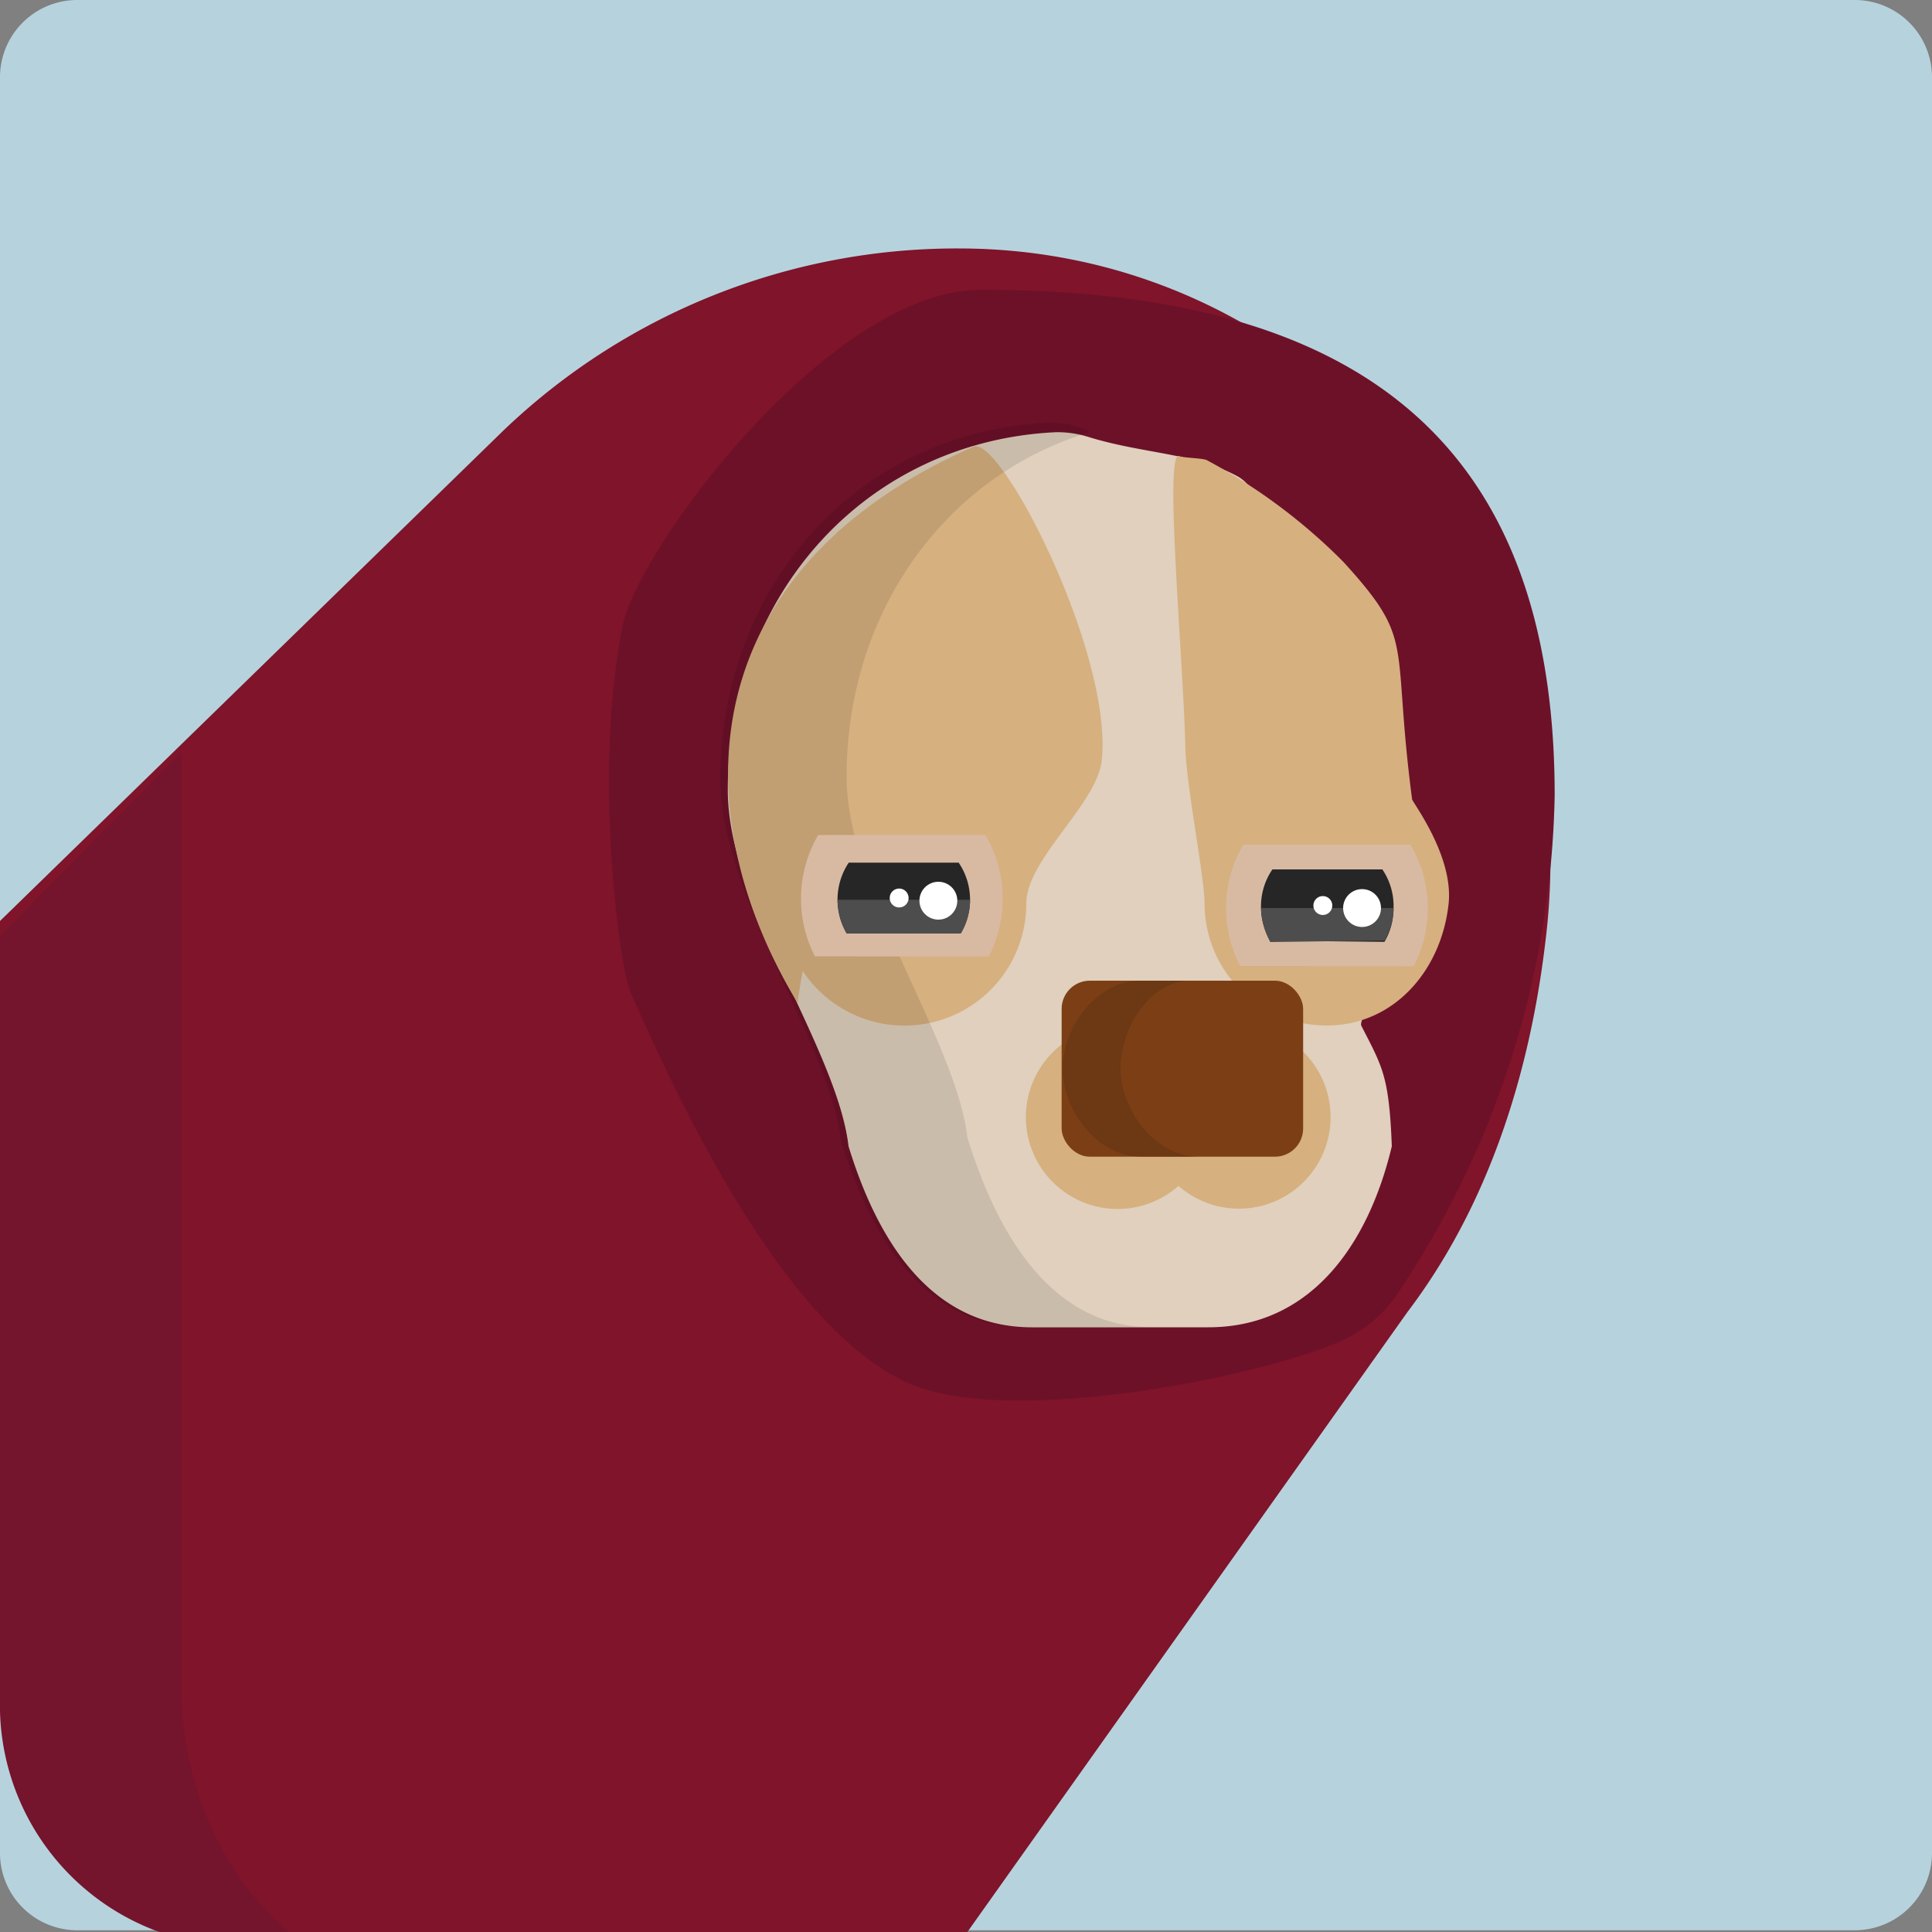 <svg xmlns="http://www.w3.org/2000/svg" viewBox="0 0 100 100"><rect x="0" y="0" width="100" height="100" fill="#808080" stroke="none"/><defs><style>.cls-1{fill:#b6d3dd;}.cls-2{fill:#7f142b;}.cls-3{fill:#6d1129;}.cls-4{fill:#e0d0bd;}.cls-5{fill:#d6b07f;}.cls-6{fill:#d8baa3;}.cls-7{fill:#262626;}.cls-8{fill:#4d4d4d;}.cls-9{fill:#fff;}.cls-10{opacity:0.1;}.cls-11{fill:#7c3f15;}.cls-12{fill:#6d3814;}.cls-13{fill:#75142d;}</style></defs><title>DOG IN SLEEVE</title><g id="dog_in_sleeve" data-name="dog in sleeve"><path class="cls-1" d="M96,99.91H4a4,4,0,0,1-4-4V4A4,4,0,0,1,4,0H96a4,4,0,0,1,4,4V95.91A4,4,0,0,1,96,99.91Z"/><path class="cls-2" d="M80,48.65C82.3,30,68.4,12.86,49.62,12.86a33.95,33.95,0,0,0-23.57,9.43L0,47.67V87.15A12.81,12.81,0,0,0,12.77,100L50,100.1,72.85,67.91C76.93,62.53,79.16,55.82,80,48.65Z"/><path class="cls-3" d="M80.47,41.17C80.47,22.31,69.66,15,50.78,15,42.94,15,33,28.45,32.23,32.39c-1.57,7.81-.1,17.83.39,18.93C35.55,58,40.85,68.87,47.07,71.61c4.9,2.17,17.34-.12,22.13-2.11a6.83,6.83,0,0,0,3.06-2.43A47.83,47.83,0,0,0,80.47,41.17Z"/><path class="cls-4" d="M70.47,53.11c-.27-.52,2.12-3,2.06-3.61-.39-3.44.26-4.48.26-8.33,0-5.54-3.52-5.71-5.28-12.36-1.9-.65-2-3.38-3.48-4.17-2.21-1.19-4.81-1.15-7.62-2a5.41,5.41,0,0,0-1.74-.27c-9.89.46-17,8.47-17,18.52,0,5.95,5.66,13.37,6.25,18.44,1.49,4.87,4.26,9.37,9.48,9.37h9.15c5.22,0,8.25-4.17,9.49-9.37C71.9,55.71,71.56,55.23,70.47,53.11Z"/><g id="eyes"><path class="cls-5" d="M69.53,29.08a29.63,29.63,0,0,0-7.06-5.26c-.21-.11-1.24-.12-1.43-.21-.79-.38.18,10.17.31,14.9,0,1.89,1,6.89,1,8.26a6.32,6.32,0,0,0,6.31,6.31c3.49,0,5.95-2.85,6.32-6.31.26-2.47-1.87-5.24-1.89-5.4C72,33.08,73.32,33.24,69.53,29.08Z"/><path class="cls-5" d="M50.39,23.12C35.81,29.53,35.29,42,41.28,51.91q.12-.87.27-1.65a6.31,6.31,0,0,0,11.57-3.49c0-2.31,3.69-5.16,3.91-7.45C57.58,33.77,51.78,22.51,50.39,23.12Z"/><path class="cls-6" d="M64.19,50a6.51,6.51,0,0,1,.16-6.28H73a6.33,6.33,0,0,1,.9,3.29,6.42,6.42,0,0,1-.73,3"/><path class="cls-7" d="M65.75,48.69A3.41,3.41,0,0,1,65.27,47,3.37,3.37,0,0,1,65.86,45h5.69A3.37,3.37,0,0,1,72.13,47a3.44,3.44,0,0,1-.47,1.75"/><path class="cls-8" d="M71.67,48.68A3.49,3.49,0,0,0,72.13,47H65.27a3.89,3.89,0,0,0,.48,1.76"/><circle class="cls-9" cx="70.5" cy="47" r="0.98"/><circle class="cls-9" cx="68.47" cy="46.87" r="0.49"/><g id="eyes-2" data-name="eyes"><path class="cls-10" d="M59.55,68.69c-5.22,0-8-5-9.48-9.82-.59-5.08-6.25-12.73-6.25-18.68,0-8.5,5.11-15.61,12.67-17.85-.16,0-.31-.12-.47-.17a5.18,5.18,0,0,0-1.74-.3c-9.89.46-17,8.46-17,18.5,0,6,5.67,13.62,6.25,18.7,1.5,4.87,4.27,9.62,9.49,9.62h6.51Z"/><path class="cls-6" d="M42.18,49.5a6.55,6.55,0,0,1,.17-6.28c3,0,5.48,0,8.66,0a6.57,6.57,0,0,1,.17,6.29"/><path class="cls-7" d="M43.82,48.31a3.46,3.46,0,0,1,.11-3.66h5.69a3.41,3.41,0,0,1,.11,3.66"/><path class="cls-8" d="M49.74,48.3a3.4,3.4,0,0,0,.47-1.73H43.35a3.72,3.72,0,0,0,.48,1.75"/><circle class="cls-9" cx="48.57" cy="46.62" r="0.98"/><circle class="cls-9" cx="46.54" cy="46.48" r="0.49"/></g></g><path class="cls-5" d="M64.13,53.08A4.76,4.76,0,0,0,61,54.27a4.75,4.75,0,1,0,0,7.11,4.74,4.74,0,1,0,3.13-8.3Z"/><rect id="nose" class="cls-11" x="54.95" y="50.76" width="12.5" height="9.11" rx="1.46" ry="1.46"/><path class="cls-12" d="M62,59.86c-2.22,0-4-2.42-4-4.57s1.59-4.53,3.61-4.53H59c-2.22,0-4,2.39-4,4.55s1.81,4.55,4,4.55h3Z"/><path class="cls-13" d="M9.37,87.1V38.94L0,48.45V87.93a12.49,12.49,0,0,0,12.38,12.81h3.53C12,98,9.37,93,9.37,87.1Z"/></g></svg>